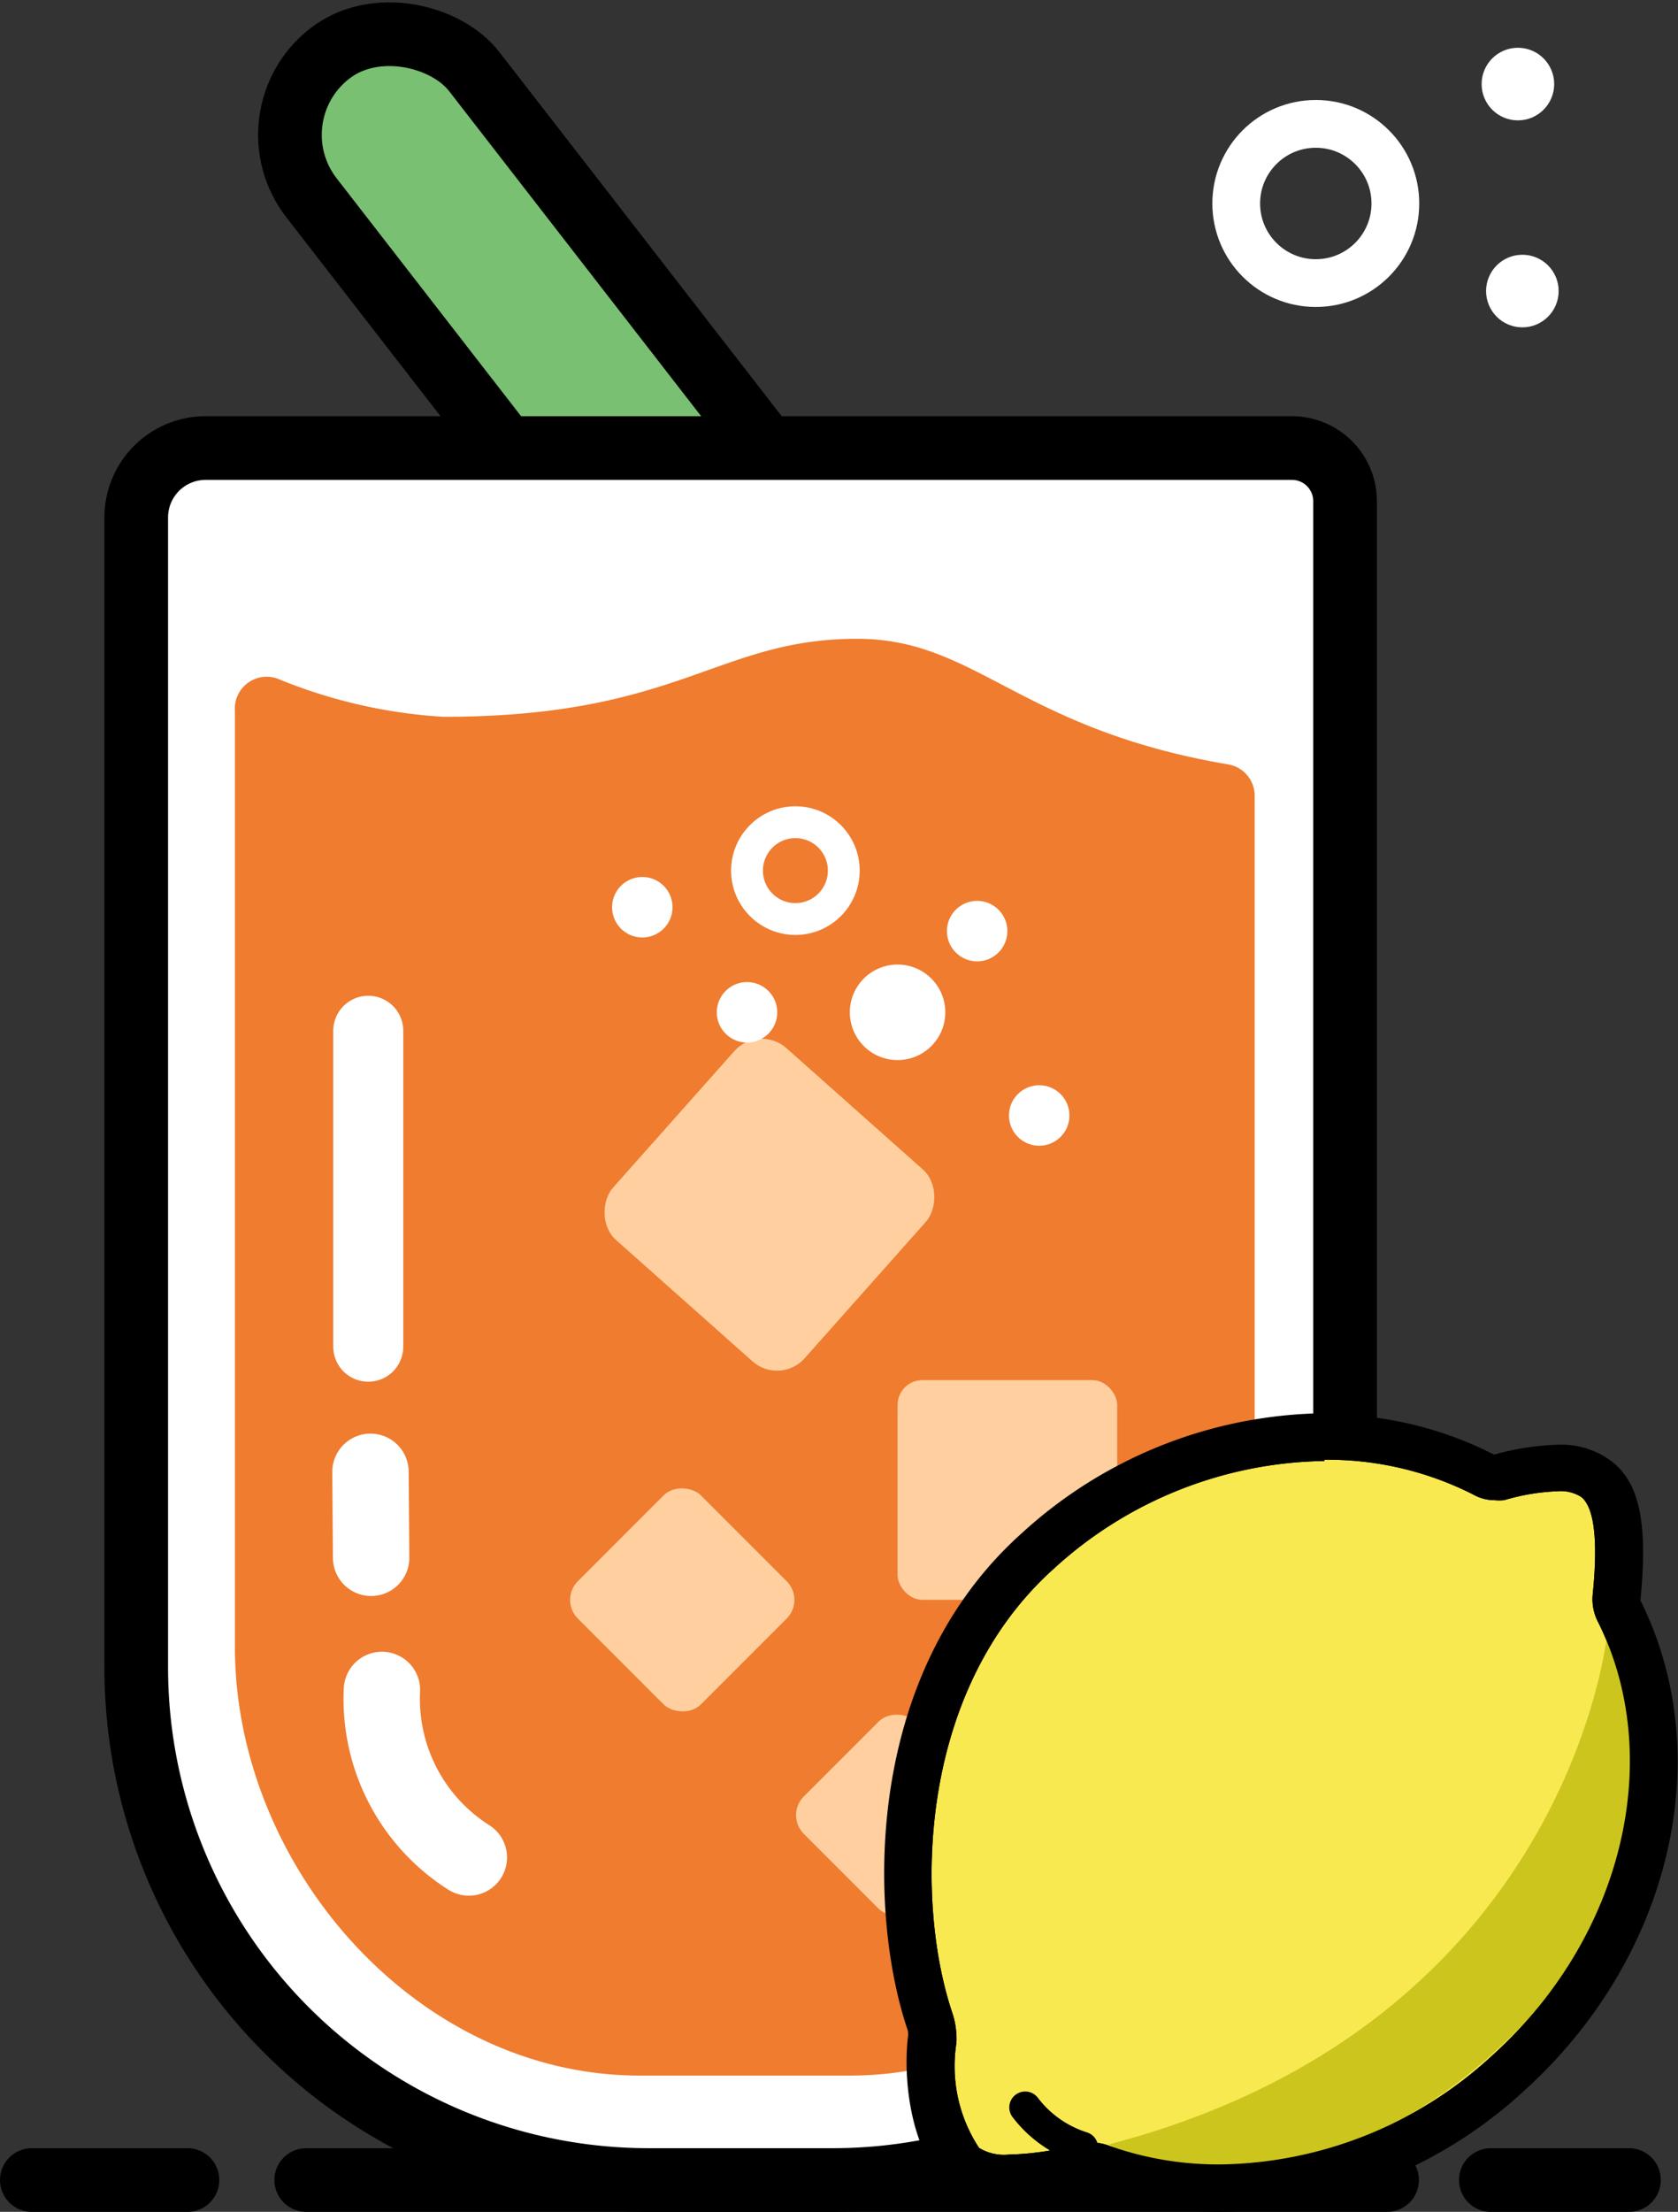 <svg xmlns="http://www.w3.org/2000/svg" viewBox="0 0 52.72 69.46"><rect x="0" y="0" width="52.72" height="69.46" fill="#333333" stroke="none"/><defs><style>.cls-1{fill:#7ac072;}.cls-1,.cls-13,.cls-2,.cls-8{stroke:#000;}.cls-1,.cls-10,.cls-13,.cls-2,.cls-4,.cls-5,.cls-6,.cls-8{stroke-miterlimit:10;}.cls-1,.cls-2,.cls-8{stroke-width:2px;}.cls-2,.cls-7{fill:#fff;}.cls-3{fill:#ef7c2f;}.cls-10,.cls-13,.cls-4,.cls-5,.cls-6,.cls-8{fill:none;}.cls-10,.cls-4,.cls-5,.cls-6{stroke:#fff;}.cls-10,.cls-13,.cls-4,.cls-5,.cls-8{stroke-linecap:round;}.cls-4{stroke-width:2.4px;}.cls-5{stroke-width:2.2px;}.cls-6{stroke-width:1.5px;}.cls-9{fill:#ffcf9f;}.cls-11{fill:#f9e951;}.cls-12{fill:#ccc51e;}</style></defs><title>lemon-tea</title><g id="Layer_2" data-name="Layer 2"><g id="Layer_1-2" data-name="Layer 1"><rect class="cls-1" x="14.7" y="-0.91" width="6.47" height="24.72" rx="3.23" transform="translate(-3.25 13.39) rotate(-37.8)"/><path class="cls-2" d="M6.46,14.07H40.59a1.67,1.67,0,0,1,1.67,1.67V52.36a16.1,16.1,0,0,1-16.1,16.1H20.38a16.1,16.1,0,0,1-16.1-16.1V16.25A2.18,2.18,0,0,1,6.46,14.07Z"/><path class="cls-3" d="M26.93,20.06c-4.4,0-5.58,2.45-13,2.45a16.18,16.18,0,0,1-5.19-1.19,1,1,0,0,0-1.36,1V51.71c0,6.89,5.69,13.47,12.72,13.47H26.7c7,0,12.72-6.58,12.72-13.47V25a1,1,0,0,0-.86-1C32,22.88,30.67,20.06,26.93,20.06Z"/><path class="cls-4" d="M12,53.07a5.89,5.89,0,0,0,2.73,5.26"/><line class="cls-4" x1="11.64" y1="46.22" x2="11.66" y2="48.92"/><line class="cls-5" x1="11.57" y1="32.37" x2="11.57" y2="42.29"/><circle class="cls-6" cx="41.34" cy="6.39" r="2.5"/><circle class="cls-7" cx="47.83" cy="9.14" r="1.14"/><circle class="cls-7" cx="47.69" cy="2.64" r="1.14"/><line class="cls-8" x1="9.62" y1="68.46" x2="43.58" y2="68.46"/><line class="cls-8" x1="1" y1="68.46" x2="5.89" y2="68.46"/><line class="cls-8" x1="46.84" y1="68.46" x2="51.18" y2="68.46"/><rect class="cls-9" x="20.14" y="33.8" width="8.06" height="8.06" rx="1.16" transform="translate(31.24 -6.5) rotate(41.63)"/><rect class="cls-9" x="28.2" y="43.34" width="6.9" height="6.9" rx="0.78"/><rect class="cls-9" x="18.7" y="47.51" width="5.47" height="5.47" rx="0.83" transform="translate(-29.25 29.87) rotate(-45)"/><rect class="cls-9" x="25.7" y="54.51" width="4.98" height="4.98" rx="0.83" transform="translate(-32.05 36.63) rotate(-45)"/><circle class="cls-10" cx="24.99" cy="27.34" r="1.52"/><circle class="cls-7" cx="20.18" cy="28.49" r="0.95"/><circle class="cls-7" cx="30.7" cy="29.24" r="0.95"/><circle class="cls-7" cx="32.65" cy="35.03" r="0.95"/><circle class="cls-7" cx="23.47" cy="31.79" r="0.95"/><circle class="cls-7" cx="28.2" cy="31.79" r="1.5"/><path class="cls-11" d="M38.35,68.43a10.94,10.94,0,0,1-3.68-.62,1.22,1.22,0,0,0-.41-.07.84.84,0,0,0-.27,0,9,9,0,0,1-2.29.34,1.85,1.85,0,0,1-1.28-.34,5,5,0,0,1-.87-3.72,1.87,1.87,0,0,0-.08-.66C28.3,60,28.16,53,32.77,48.86a13.3,13.3,0,0,1,8.84-3.52,10.71,10.71,0,0,1,4.92,1.16.9.9,0,0,0,.41.11.58.58,0,0,0,.19,0,7.72,7.72,0,0,1,1.81-.29,1.71,1.71,0,0,1,1.06.29c.35.29.79,1,.54,3.5a1.07,1.07,0,0,0,.12.6c2.25,4.52.83,10.37-3.47,14.23a13.3,13.3,0,0,1-8.84,3.52Z"/><path d="M41.61,45.84a10.12,10.12,0,0,1,4.69,1.1,1.33,1.33,0,0,0,.64.17,1.65,1.65,0,0,0,.32,0,6.68,6.68,0,0,1,1.68-.28,1.19,1.19,0,0,1,.74.18c.5.4.49,1.78.36,3.06a1.55,1.55,0,0,0,.17.87c2.1,4.21.84,9.87-3.36,13.64a12.83,12.83,0,0,1-8.5,3.39,10.27,10.27,0,0,1-3.51-.59,1.65,1.65,0,0,0-.58-.1,1.4,1.4,0,0,0-.41.06,8.86,8.86,0,0,1-2.15.32,1.5,1.5,0,0,1-.94-.21,4.67,4.67,0,0,1-.71-3.3,2.63,2.63,0,0,0-.11-.88c-1.19-3.46-1.16-10.12,3.16-14a12.85,12.85,0,0,1,8.51-3.39m0-1v0a13.8,13.8,0,0,0-9.18,3.64C27.64,52.79,27.78,60,29,63.56a1.47,1.47,0,0,1,.06.45c-.15,1.4.16,3.32,1,4.13a2.26,2.26,0,0,0,1.62.48,9.66,9.66,0,0,0,2.43-.36.27.27,0,0,1,.13,0,.67.67,0,0,1,.24,0,11.44,11.44,0,0,0,3.85.65,13.78,13.78,0,0,0,9.17-3.64c4.47-4,5.94-10.11,3.59-14.83a.58.58,0,0,1-.07-.33c.21-2.18,0-3.36-.73-3.94a2.13,2.13,0,0,0-1.37-.4A7.67,7.67,0,0,0,47,46.1h-.07a.45.45,0,0,1-.18,0,11.17,11.17,0,0,0-5.15-1.22Z"/><path class="cls-12" d="M34.84,67.34c3.54,1.9,8.51.35,12-2.8,4.2-3.77,5.37-7.66,4-12.59,0-.11-.34-.67-.34-.67S49.31,63.57,34.84,67.34Z"/><path d="M41.61,45.84a10.12,10.12,0,0,1,4.69,1.1,1.33,1.33,0,0,0,.64.17,1.65,1.65,0,0,0,.32,0,6.68,6.68,0,0,1,1.68-.28,1.19,1.19,0,0,1,.74.18c.5.4.49,1.78.36,3.06a1.55,1.55,0,0,0,.17.87c2.1,4.21.84,9.87-3.36,13.64a12.83,12.83,0,0,1-8.5,3.39,10.27,10.27,0,0,1-3.51-.59,1.65,1.65,0,0,0-.58-.1,1.4,1.4,0,0,0-.41.06,8.86,8.86,0,0,1-2.15.32,1.5,1.5,0,0,1-.94-.21,4.67,4.67,0,0,1-.71-3.3,2.63,2.63,0,0,0-.11-.88c-1.19-3.46-1.16-10.12,3.16-14a12.85,12.85,0,0,1,8.51-3.39m0-1.5v0a14.31,14.31,0,0,0-9.51,3.77c-5,4.47-4.83,11.94-3.58,15.61a.69.69,0,0,1,0,.25c-.16,1.54.19,3.61,1.19,4.54a2.81,2.81,0,0,0,2,.61,10.26,10.26,0,0,0,2.57-.38h.06a12,12,0,0,0,4,.68,14.31,14.31,0,0,0,9.51-3.77c4.63-4.16,6.15-10.5,3.69-15.43,0,0,0,0,0,0,.23-2.37,0-3.68-.92-4.38a2.61,2.61,0,0,0-1.68-.51,8.22,8.22,0,0,0-2,.31,11.47,11.47,0,0,0-5.32-1.26Z"/><path class="cls-13" d="M34,67.44a3.62,3.62,0,0,1-1.79-1.26"/></g></g></svg>